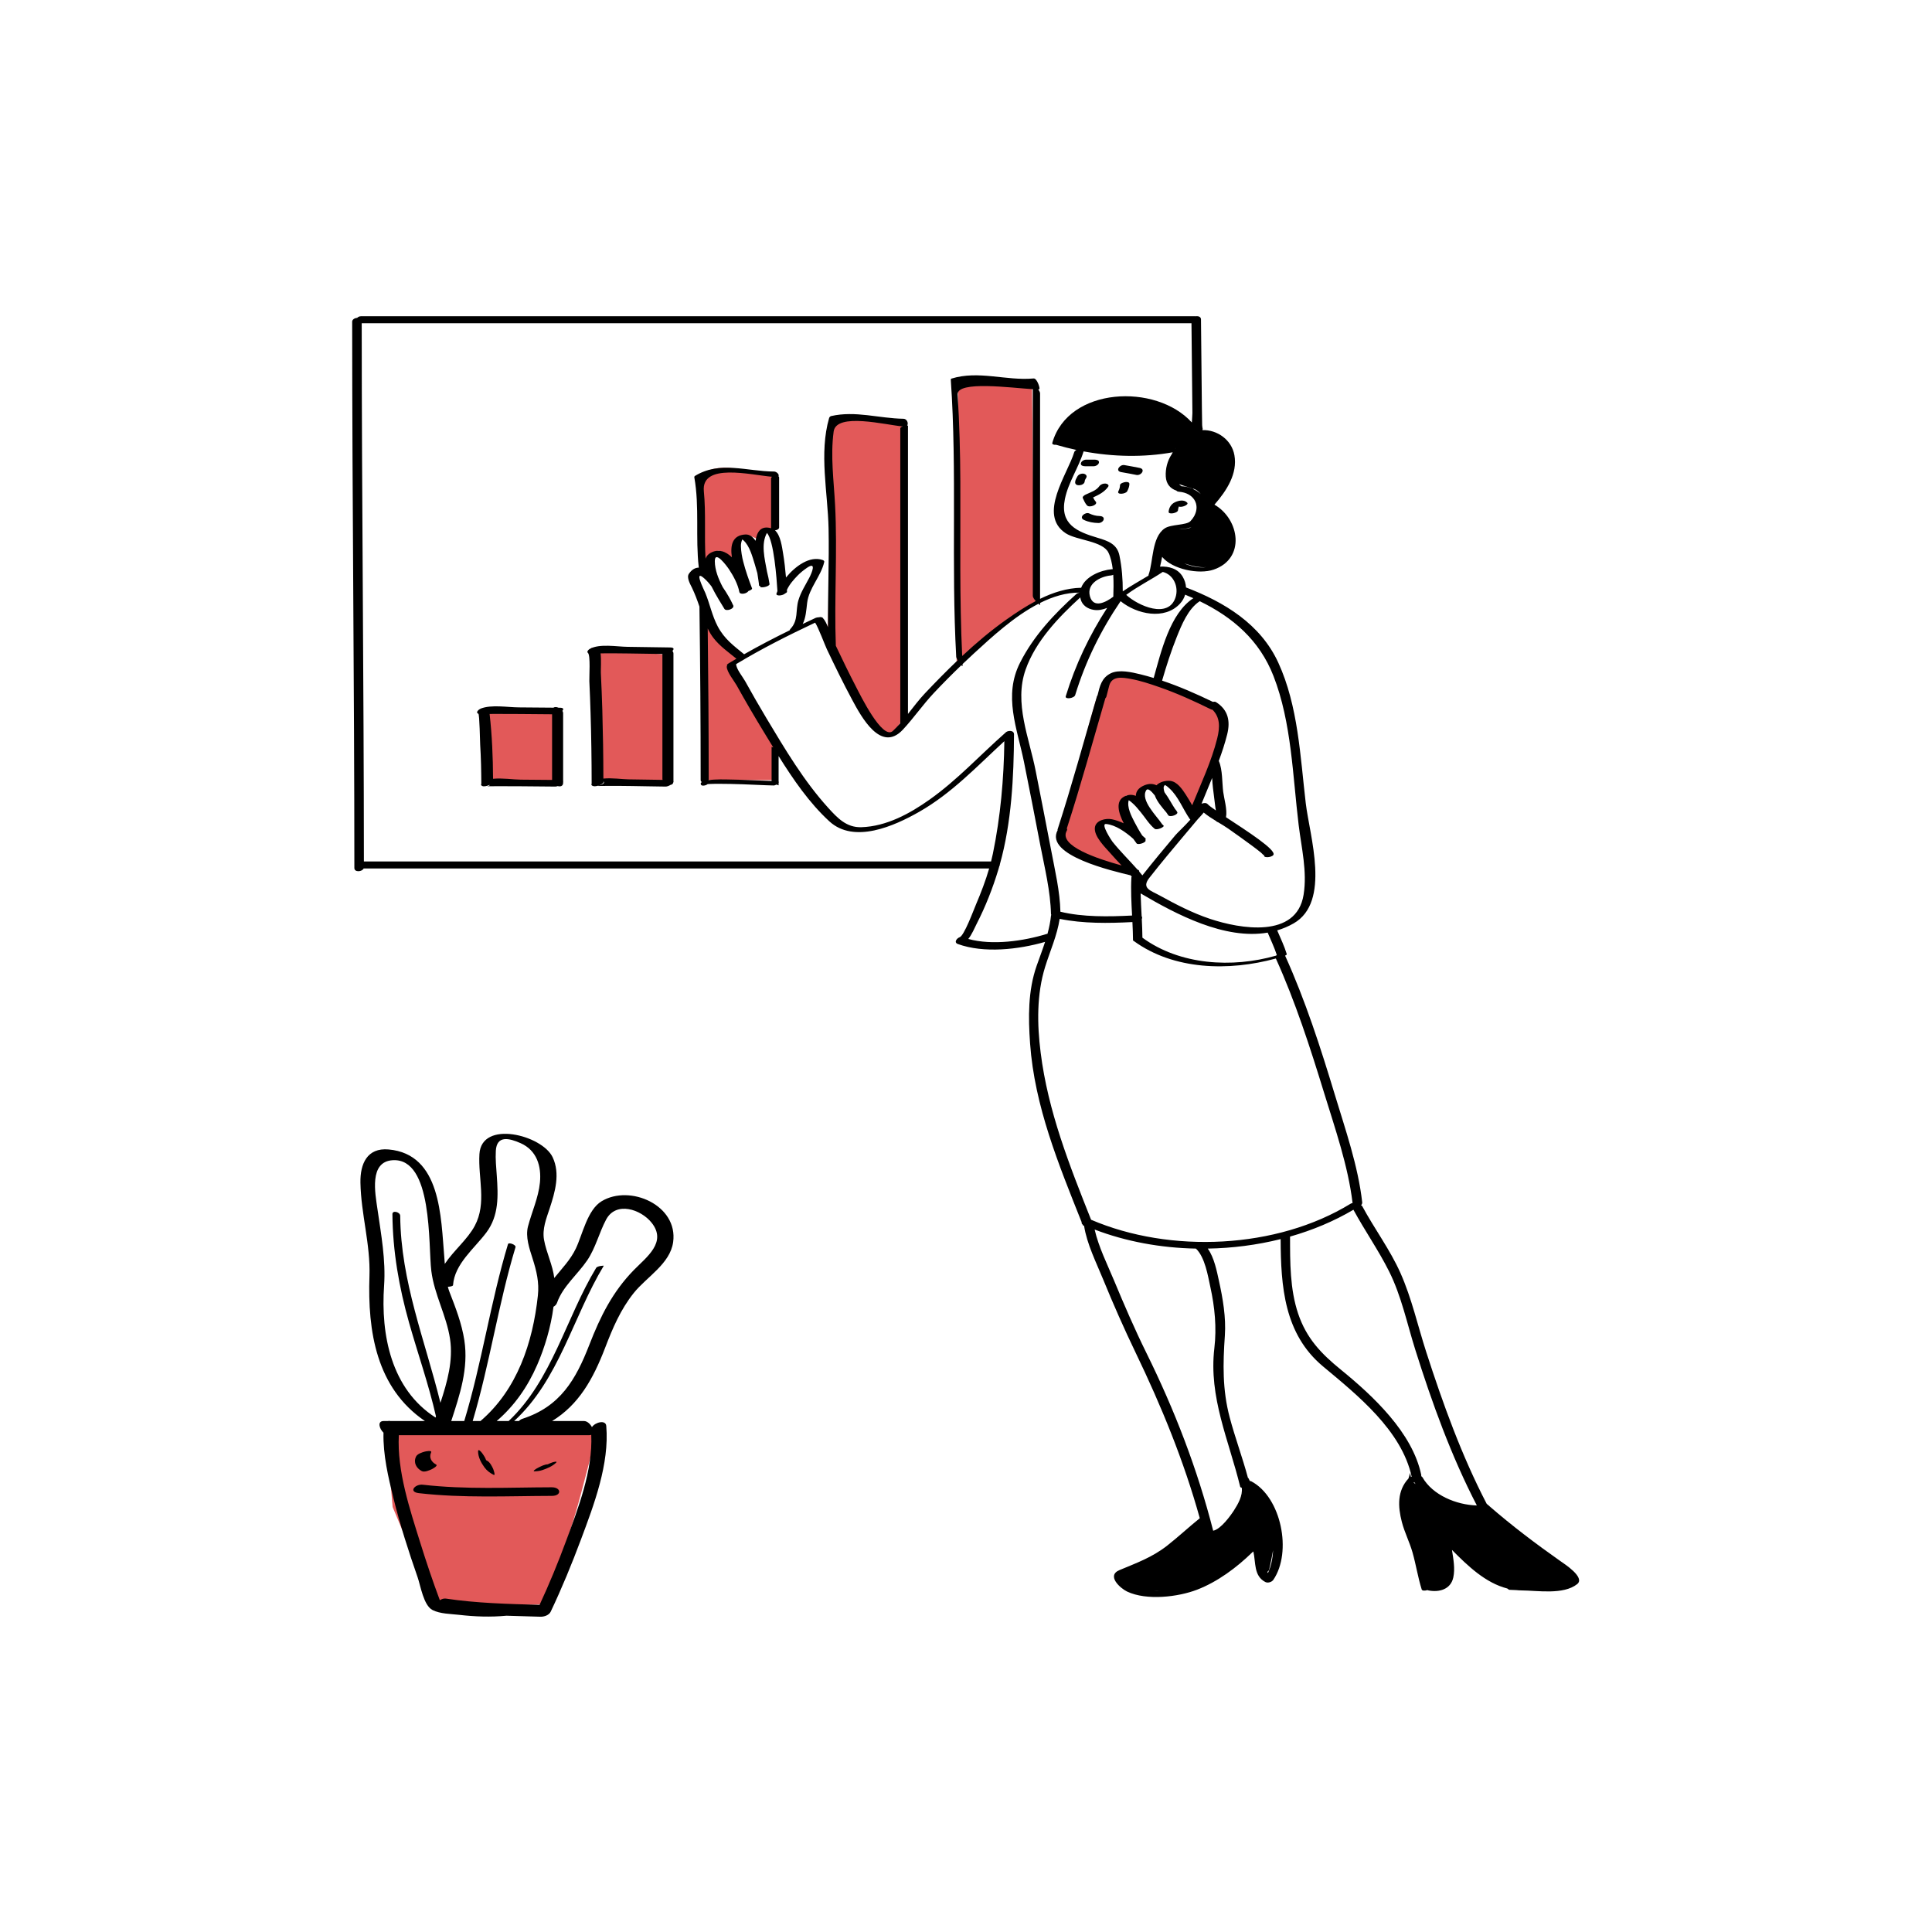 <?xml version="1.0" standalone="no"?>
<svg version="1.1" id="Layer_1" xmlns="http://www.w3.org/2000/svg" xmlns:xlink="http://www.w3.org/1999/xlink" x="0px" y="0px" width="595.28px" height="595.28px" viewBox="0 0 595.28 595.28" enable-background="new 0 0 595.28 595.28" xml:space="preserve">
<path id="color_x5F_2" fill="#e25959" d="M118.982,441.342h65c0,0,0,0-5,19s-12,34-12,34l-33,1l-13-31L118.982,441.342z
	 M317.982,118.342l-22.75-0.75l-0.5,86.5c0,0,4-2.5,8-6.75s16.75-11.25,16.75-11.25l-0.75-2L317.982,118.342z M257.732,128.092
	l-1.5,1l-1.75,5.5l1.75,15.5l-1.25,46c0,0,7,15.75,10.5,23s9.25,7.5,9.25,7.5l3.75-5.5l-0.5-90.5L257.732,128.092z M220.732,169.842
	c2.25-1,4.5,3.5,4.5,3.5l1.75-1.75c0,0,0.75-6,2.5-6.5s5.25,1.75,5.25,1.75s0,0,0.5-2.25s3.25-1.25,3.25-1.25l-0.25-16.5
	c0,0-6-1.5-12-2.5s-10,1.5-10,1.5l-1,0.25v27l1.75,0.75C216.982,173.842,218.482,170.842,220.732,169.842z M228.982,203.342
	c0,0-1-0.5-4-2.5s-7.5-8.25-7.75-9l-0.25,48.5h21.25l1.25-12.25l-14.75-23.25L228.982,203.342z M182.232,199.592l1.5,40.5l11.75,0.5
	l11.25-0.25l-0.25-38.5L182.232,199.592z M171.232,242.092v-23l-22-1l0.75,22.25L171.232,242.092z M372.815,216.509l-22.5-7.667
	c0,0-5.833-1-8.333-0.333s-4.833,9-4.833,9s-10,36.167-10.667,39s5,6.333,5,6.333s16.5,5.833,17,6.167s-3.833-4.5-3.833-4.5
	l-4.833-6.333c0,0-0.333-4.667,1.167-5.167s6.667,1.333,6.667,1.333l-1.333-3.167c0,0,0.167-4.667,0.5-5.833
	s4.167,2.333,4.167,2.333s0-4.167,2-5.5s3.167,1.5,3.167,1.5l1.5-1.667c0,0,0,0,2-0.667s7.333,8.667,7.333,8.667l2.667-5.5
	c0,0,6.167-17.167,7.333-20.333S372.815,216.509,372.815,216.509z"></path>
<path id="color_x5F_1" d="M360.071,157.669c0.111-1.257,0.777-2.363,1.938-2.916c1.12-0.534,2.831-0.906,3.792,0.134
	c0.595,0.643-1.78,1.593-2.573,1.172c-0.154,0.372-0.245,0.817-0.277,1.183C362.878,158.077,359.983,158.673,360.071,157.669z
	 M334.486,152.4c-0.305,0.147-1.076,0.615-0.849,1.086c0.377,0.785,0.696,1.585,1.286,2.24c0.755,0.84,3.522-0.249,2.676-1.19
	c-0.347-0.386-0.578-0.816-0.796-1.266c1.756-0.816,3.448-1.635,4.638-3.284c0.423-0.586-0.357-0.968-0.824-0.998
	c-0.713-0.044-1.479,0.243-1.902,0.83C337.717,151.2,335.955,151.691,334.486,152.4z M338.733,158.99
	c-1.077-0.016-2.142-0.326-3.108-0.782c-1.227-0.58-3.342,1.189-1.665,1.981c1.421,0.671,2.965,0.937,4.526,0.961
	c0.641,0.01,1.515-0.495,1.593-1.185C340.166,159.195,339.311,158.999,338.733,158.99z M347.297,151.38
	c0.367-0.728,0.668-1.415,0.688-2.243c0.016-0.64-0.765-0.668-1.247-0.606c-0.425,0.054-1.634,0.37-1.648,0.976
	c-0.016,0.658-0.193,1.241-0.487,1.824C343.98,152.563,346.877,152.212,347.297,151.38z M334.205,148.34
	c0.023-0.449,0.297-0.784,0.505-1.176c0.343-0.647-0.301-1.148-0.884-1.218c-0.712-0.086-1.541,0.233-1.887,0.887
	c-0.298,0.563-0.636,1.069-0.67,1.728C331.192,150.073,334.138,149.65,334.205,148.34z M345.456,145.465
	c1.572,0.262,3.135,0.563,4.698,0.872c1.462,0.289,2.917-1.78,0.988-2.162c-1.563-0.309-3.126-0.609-4.698-0.872
	C344.981,143.059,343.514,145.141,345.456,145.465z M334.357,143.654c0.881,0,1.762,0,2.643,0c0.614,0,1.512-0.464,1.605-1.137
	c0.104-0.748-0.791-0.89-1.323-0.89c-0.881,0-1.762,0-2.643,0c-0.614,0-1.512,0.464-1.605,1.137
	C332.931,143.513,333.825,143.654,334.357,143.654z M485.939,488.101c-4.262,3.352-12.147,1.968-17.123,1.932
	c-0.569-0.004-1.126-0.043-1.678-0.099c-1.325-0.039-2.157-0.092-2.157-0.092l-0.57-0.404c-6.699-1.709-12.129-6.927-17.037-11.883
	c0.43,2.842,1.01,5.724,0.406,8.497c-0.797,3.664-4.329,4.639-7.683,3.978c-0.13-0.025-0.221-0.059-0.296-0.096
	c-0.751,0.232-1.614,0.248-1.755-0.204c-1.178-3.761-1.756-7.644-2.834-11.424c-0.91-3.192-2.459-6.172-3.286-9.378
	c-1.231-4.772-1.453-9.595,2.052-13.389c0.294-1.024,0.503-1.698,0.503-1.698l0.244,1.219c0.075-0.025,0.152-0.048,0.233-0.069
	c-3.09-14.243-16.721-25.146-27.32-33.983c-11.988-9.995-12.994-24.669-13.057-39.22c-7.28,1.82-14.869,2.796-22.455,2.922
	c2.004,2.75,2.825,7.105,3.44,9.888c1.207,5.465,2.22,11.297,1.831,16.917c-0.602,8.687-0.769,16.67,1.479,25.167
	c1.66,6.276,3.946,12.365,5.626,18.633c0.09,0.064,0.171,0.14,0.227,0.24c0.139,0.25,0.258,0.503,0.359,0.759
	c0.174,0.007,0.332,0.04,0.459,0.106c9.251,4.892,12.619,21.792,6.795,30.339c-0.491,0.721-1.712,1.092-2.502,0.67
	c-3.588-1.912-2.87-5.955-3.664-9.406c-0.092,0.077-0.19,0.159-0.296,0.247c-4.889,4.772-10.766,9.116-17.021,11.531
	c-5.872,2.268-15.59,3.423-21.571,0.585c-2.137-1.015-6.449-4.897-2.371-6.61c5.318-2.233,10.091-3.922,14.732-7.565
	c3.438-2.699,6.626-5.685,10.027-8.424c-4.933-17.725-11.789-34.438-19.796-51.068c-3.56-7.392-6.873-14.913-9.979-22.507
	c-2.129-5.208-4.999-10.88-5.881-16.518c-0.205-0.046-0.359-0.141-0.421-0.298c-0.018-0.045-0.036-0.091-0.054-0.136
	c-0.25-0.199-0.322-0.431-0.264-0.664c-7.085-17.8-14.511-35.724-15.895-55.075c-0.573-8.007-0.666-16.302,2.032-23.975
	c0.877-2.495,1.801-4.9,2.589-7.34c-8.207,2.366-18.839,3.57-26.866,0.663c-1.346-0.488-0.326-1.803,0.538-2.093
	c1.398-0.469,4.248-8.229,5.039-10.094c1.54-3.63,2.962-7.312,4.06-11.094c-64.245,0-128.49,0-192.735,0
	c-0.458,1.039-2.857,1.255-2.857-0.142c-0.007-56.112-0.667-112.221-0.674-168.333c0-0.691,0.793-1.134,1.556-1.187
	c0.26-0.284,0.666-0.49,1.181-0.49c85.647,0,171.294-0.009,256.941-0.009c0.098,0,0.186,0.009,0.271,0.02
	c0.766-0.117,1.572,0.148,1.58,0.956c0.091,9.099,0.169,18.198,0.28,27.296c0.021,1.767,0.037,3.535,0.081,5.302
	c0.006,0.227,0.056,0.524,0.083,0.751c0.064,0.132,0.089,0.292,0.061,0.484c-0.016,0.105-0.044,0.194-0.071,0.285
	c4.516-0.149,9.019,2.955,9.869,7.739c1.003,5.656-2.362,10.903-6.151,15.231c7.773,4.495,9.664,16.639-0.27,20.022
	c-4.507,1.535-12.641-0.05-15.857-3.932c-0.19,1.004-0.392,2.005-0.636,2.996c2.703-0.126,5.467,0.585,6.958,3.084
	c0.64,1.073,0.982,2.21,1.043,3.339c11.824,4.529,22.967,11.267,28.438,23.186c6.13,13.356,6.76,28.902,8.454,43.282
	c1.188,10.089,7.806,30.421-3.722,37.033c-1.642,0.942-3.339,1.645-5.072,2.163c1.025,2.414,2.172,4.778,2.941,7.289
	c0.058,0.188-0.228,0.369-0.506,0.498c0,0,0,0.001,0.001,0.002c6.231,13.774,10.921,28.31,15.293,42.763
	c3.254,10.759,7.196,22.009,8.46,33.237c0.04,0.351-0.114,0.658-0.368,0.901c0.165,0.051,0.297,0.133,0.368,0.266
	c3.738,6.961,8.574,13.395,11.792,20.626c3.47,7.8,5.316,16.217,7.935,24.324c5.147,15.934,10.892,31.89,18.628,46.777
	c0.188,0.166,0.38,0.326,0.569,0.491c0.136,0.065,0.237,0.156,0.305,0.264c6.989,6.069,14.294,11.584,21.862,16.913
	C482.019,481.867,488.547,486.05,485.939,488.101z M435.594,456.836c0.159,0.127,0.345,0.273,0.559,0.44
	c-0.143-0.214-0.289-0.426-0.418-0.647C435.688,456.698,435.638,456.766,435.594,456.836z M390.594,287.354
	c-13.201,2.269-28.128-5.586-39.147-12.086c0.06,2.351,0.19,4.698,0.313,7.047c0.192,0.232,0.194,0.552,0.044,0.855
	c0.096,1.911,0.177,3.824,0.191,5.744c11.555,8.464,27.686,9.399,41.191,5.529c0.061-0.074,0.132-0.144,0.216-0.207
	C392.628,291.879,391.56,289.637,390.594,287.354z M345.583,266.663c-1.169-1.244-2.345-2.482-3.459-3.767
	c-1.576-1.816-5.128-5.185-4.769-7.939c0.293-2.245,3.368-2.917,5.242-2.528c1.252,0.26,2.467,0.697,3.641,1.241
	c-1.679-3.303-2.587-6.836,0.171-8.25c1.286-0.66,2.463-0.639,3.555-0.196c0.038-1.309,0.742-2.452,2.561-3.226
	c1.501-0.639,2.737-0.552,3.804-0.043c1.021-1.07,2.9-1.516,4.231-1.358c2.141,0.254,3.65,2.493,4.739,4.142
	c0.723,1.095,1.376,2.235,2.036,3.372c2.739-6.744,5.937-13.524,7.696-20.547c0.896-3.577,0.892-6.551-1.444-8.888
	c-0.163-0.006-0.31-0.034-0.429-0.093c-5.213-2.565-10.547-4.999-16.042-6.9c-2.84-0.983-5.735-1.961-8.701-2.492
	c-2.438-0.437-5.799-1.075-6.642,2.046c-0.31,1.145-0.594,2.295-0.891,3.444c-0.042,0.163-0.151,0.309-0.297,0.438
	c-3.893,13.358-7.553,26.778-11.844,40.017c-0.012,0.036-0.034,0.07-0.054,0.105c0.148,0.173,0.175,0.417-0.009,0.744
	C326.065,260.614,338.194,264.638,345.583,266.663z M362.184,257.296c0.651-0.771,2.898-2.836,4.598-4.765
	c-0.065-0.035-0.123-0.077-0.163-0.134c-2.15-3.064-3.524-6.991-6.354-9.53c-0.354-0.317-0.855-0.797-1.374-1.006
	c-0.022,0.133-0.386,0.405-0.357,0.876c0.027,0.43,0.077,0.846,0.229,1.253c0.023,0.062,0.052,0.121,0.077,0.183
	c1.197,1.571,2.182,3.54,3.207,5.076c0.159,0.2,0.319,0.399,0.479,0.597c0.035,0.043,0.045,0.089,0.045,0.136
	c0.037,0.048,0.073,0.103,0.11,0.149c0.64,0.8-2.144,1.788-2.704,1.087c-0.122-0.152-0.33-0.468-0.597-0.884
	c-1.147-1.362-2.913-3.348-3.552-5.235c-1.139-1.436-2.182-2.357-2.643-1.625c-1.921,3.048,3.255,7.983,4.78,10.324
	c0.021,0.031,0.027,0.062,0.04,0.093c0.158,0.157,0.316,0.305,0.473,0.434c0.555,0.456-2.056,1.576-2.719,1.032
	c-1.7-1.396-2.908-3.447-4.298-5.131c-0.821-0.994-1.653-2.028-2.638-2.869c-0.33-0.282-0.666-0.584-1.045-0.802
	c-0.613,2.158,0.82,4.882,1.771,6.722c0.732,1.417,1.52,2.819,2.399,4.156c0.328,0.284,0.651,0.571,0.962,0.864
	c0.162,0.152,0.131,0.329-0.011,0.501c0.006,0.009,0.013,0.019,0.019,0.027c0.523,0.706-2.26,1.65-2.719,1.032
	c-0.269-0.362-0.624-0.846-1.022-1.412c-2.335-2.062-5.41-4.28-8.386-4.562c-1.783-0.169,1.696,5.099,1.957,5.427
	c2.397,3.021,5.189,5.721,7.732,8.62c0.433,0.135,0.577,0.362,0.527,0.616c0.331,0.388,0.66,0.777,0.98,1.174
	C355.306,265.515,358.726,261.39,362.184,257.296z M374.633,249.715c-0.075-0.427-0.145-0.813-0.174-1.071
	c-0.221-1.954-0.467-3.905-0.728-5.854c-0.123-0.915-0.173-1.995-0.252-3.092c-1.083,2.655-2.2,5.296-3.264,7.936
	c0.523-0.19,1.11-0.265,1.379-0.17c0.011,0.004,0.022,0.008,0.033,0.012c0.233,0.082,0.381,0.183,0.473,0.293
	C372.454,248.164,373.371,248.846,374.633,249.715z M369.661,185.241c-3.586,2.328-5.578,7.271-7.099,11.065
	c-1.753,4.374-3.181,8.856-4.494,13.379c-0.002,0.009-0.008,0.017-0.011,0.025c5.354,1.796,10.558,4.089,15.632,6.541
	c0.386-0.072,0.743-0.07,0.958,0.066c3.75,2.357,4.51,5.805,3.463,9.979c-0.692,2.762-1.594,5.479-2.589,8.172
	c0.018,0.029,0.039,0.055,0.053,0.087c1.131,2.62,0.963,6.667,1.319,9.472c0.25,1.96,1.309,5.502,0.856,7.769
	c6.398,4.21,15.651,10.126,14.593,11.632c-0.614,0.875-3.561,1.01-2.729-0.176c-0.348,0.496-0.364,0.046-1.083-0.545
	c-0.912-0.75-1.854-1.462-2.802-2.164c-2.397-1.772-4.827-3.501-7.267-5.215c-0.934-0.656-2.033-1.311-3.159-1.988
	c-0.248-0.052-0.443-0.158-0.536-0.325c-1.365-0.826-2.727-1.7-3.885-2.661c-0.633,0.835-1.468,1.626-1.913,2.16
	c-3.072,3.689-6.205,7.328-9.254,11.037c-1.89,2.299-3.776,4.603-5.603,6.953c-2.501,3.221,0.483,3.898,3.183,5.39
	c4.965,2.744,10.075,5.391,15.468,7.199c9.361,3.138,26.719,6.152,28.896-7.412c1.15-7.162-0.65-14.358-1.517-21.452
	c-1.845-15.086-2.168-31.591-7.751-45.913C388.051,197.184,379.802,190.172,369.661,185.241z M365.163,183.228
	c-0.292,0.978-0.806,1.913-1.567,2.746c-4.723,5.167-13.333,3.302-18.322-0.739c-6.122,9.026-10.778,18.463-13.996,28.935
	c-0.311,1.012-3.231,1.414-2.902,0.345c3.01-9.794,7.244-18.704,12.758-27.218c-1.331,0.551-2.738,0.838-4.131,0.616
	c-1.905-0.304-3.615-1.43-4.076-3.411c-0.035-0.15-0.043-0.292-0.067-0.438c-6.803,6.206-13.768,13.515-16.855,22.256
	c-3.63,10.278,1.119,21.032,3.115,31.273c1.581,8.108,3.217,16.208,4.744,24.327c1.169,6.214,2.72,12.649,2.862,18.997
	c6.938,1.684,14.886,1.543,22.086,1.172c-0.208-3.891-0.419-7.777-0.217-11.691c0.005-0.097,0.049-0.187,0.115-0.271
	c-0.119-0.141-0.236-0.283-0.356-0.422c-5.126-1.252-26.676-6.125-22.475-13.911c-0.039-0.067-0.052-0.146-0.02-0.244
	c4.397-13.564,8.128-27.318,12.129-41c0.027-0.094,0.089-0.182,0.169-0.265c0.699-2.844,1.229-5.423,4.084-6.828
	c2.564-1.261,6.491-0.328,9.1,0.302c1.388,0.335,2.762,0.724,4.13,1.136c2.247-8.001,5-19.915,12.222-24.58
	C366.859,183.939,366.016,183.579,365.163,183.228z M365.982,162.842c0.41-0.068,0.789-0.241,1.143-0.478
	c-0.35,0.153-0.73,0.285-1.153,0.398c-0.828,0.222-1.787,0.179-2.715,0.227C364.019,163.034,364.934,163.017,365.982,162.842z
	 M361.974,138.156c0.077-0.014,0.154-0.027,0.231-0.041c0.016-0.015,0.027-0.023,0.027-0.023S362.132,138.118,361.974,138.156z
	 M363.277,149.161c0.239,0.265,0.516,0.497,0.837,0.687c0.103-0.014,0.205-0.021,0.299-0.014c0.909,0.077,1.797,0.293,2.63,0.609
	c0.072,0.001,0.136,0.004,0.191,0.009C365.826,150.047,364.347,149.542,363.277,149.161z M367.554,150.651
	c0.918,0.409,1.741,0.951,2.418,1.596c-0.614-0.769-1.363-1.416-2.24-1.655c-0.071-0.02-0.144-0.041-0.215-0.061
	C367.558,150.565,367.569,150.605,367.554,150.651z M333.871,139.079c-1.521,5.002-4.704,9.509-5.751,14.645
	c-1.595,7.82,3.671,10.089,10.125,12c3.183,0.943,5.953,1.924,6.672,5.429c0.743,3.618,1.042,7.352,1.025,11.055
	c2.556-1.752,5.293-3.245,7.944-4.86c-0.022-0.073-0.026-0.155,0.01-0.254c1.487-4.122,0.913-11.516,4.951-14.278
	c1.942-1.328,6.689-0.924,7.946-2.242c0.48-0.503,0.859-1.025,1.153-1.552c0.021-0.089,0.067-0.186,0.145-0.291
	c1.658-3.356-0.301-6.835-4.792-7.215c-0.478-0.041-0.721-0.167-0.803-0.334c-1.822-0.611-3.169-1.966-3.305-4.362
	c-0.134-2.366,0.488-4.85,1.819-6.837c0.116-0.235,0.225-0.441,0.326-0.624C352.36,140.97,342.925,140.757,333.871,139.079z
	 M343.01,177.094c-0.207,0.108-0.443,0.187-0.705,0.209c-3.186,0.282-7.578,2.461-6.482,6.421c1.073,3.875,4.98,1.827,7.208,0.12
	C343.088,181.849,343.161,179.46,343.01,177.094z M358.27,176.218c-3.687,2.456-7.707,4.429-11.264,7.069
	c3.657,3.396,13.033,7.504,15.194,0.777C363.266,180.748,361.532,177.022,358.27,176.218z M371.734,174.737
	c-2.016,0.185-4.283-0.265-6.868-1.148C367.022,174.586,369.532,175.043,371.734,174.737z M305.366,265.428
	c0.2-0.793,0.389-1.59,0.555-2.393c2.348-11.375,3.383-23.056,3.536-34.669c-8.433,7.735-16.163,16.038-26.282,21.795
	c-7.62,4.335-20.016,9.911-27.647,2.899c-6.161-5.662-11.111-12.865-15.631-20.103c0,2.62,0,5.239,0,7.859
	c0.11,0.099,0.095,0.235,0,0.383c0,0.258,0,0.517,0,0.775c0-0.023-0.281-0.109-0.637-0.239c-0.301,0.168-0.644,0.288-0.915,0.282
	c-3.17-0.067-6.339-0.271-9.508-0.369c-2.428-0.075-4.859-0.149-7.289-0.141c-0.855,0.002-1.713,0.001-2.568,0.04
	c-0.494,0.022-0.778,0.04-0.937,0.046c-0.551,0.464-1.767,0.683-2.042,0.216c-0.206-0.351-0.092-0.627,0.231-0.847
	c-0.208-0.125-0.347-0.322-0.347-0.604c-0.005-17.816-0.135-35.633-0.377-53.448c-0.674-1.991-1.364-3.86-2.291-5.797
	c-0.488-1.021-1.768-3.15-0.955-4.327c0.927-1.342,1.968-1.885,3.05-1.886c-1.082-9.277,0.264-18.629-1.39-27.869
	c-0.001-0.144,0.052-0.264,0.16-0.359c7.705-4.769,16.021-1.419,24.419-1.383c0.82,0.004,1.712,0.988,1.351,1.447
	c0.126,0.094,0.205,0.219,0.205,0.382c0,2.56,0,5.121,0,7.681c0,0.012,0,0.024,0,0.037c0,2.561,0,5.121,0,7.681
	c0,0.512-0.641,0.825-1.271,0.888c1.726,1.534,2.162,5.134,2.479,7.009c0.421,2.495,0.698,5.006,0.912,7.524
	c2.938-3.59,7.364-6.713,11.202-5.418c0.294,0.099,0.664,0.266,0.575,0.655c-1.024,4.471-4.712,8.015-5.259,12.56
	c-0.29,2.411-0.396,4.562-1.368,6.526c1.323-0.631,2.647-1.259,3.975-1.879c0.224-0.104,0.597-0.167,0.979-0.187
	c0.353-0.077,0.678-0.094,0.88-0.011c0.05,0.021,0.1,0.057,0.15,0.088c0.184,0.052,0.294,0.13,0.292,0.233
	c0.56,0.559,1.081,1.663,1.528,2.788c-0.104-10.143,0.374-20.283,0.165-30.429c-0.228-11.1-2.971-23.196,0.168-34.069
	c0.074-0.255,0.342-0.537,0.606-0.597c7.53-1.719,14.761,0.715,22.315,0.831c1.067,0.016,1.619,1.439,1.11,2.08
	c0.151,0.002,0.262,0.022,0.262,0.075c0,29.597,0,59.194,0,88.791c1.717-2.173,3.388-4.401,5.27-6.39
	c3.252-3.438,6.588-6.845,10.038-10.132c-0.245-0.432-0.426-0.842-0.439-1.09c-1.583-28.424,0.289-56.923-1.669-85.333
	c-0.02-0.145,0.024-0.263,0.131-0.355c8.422-2.636,16.837,0.707,25.398-0.064c1.077-0.097,2.122,3.3,1.712,3.337
	c-0.094,0.008-0.208,0.013-0.327,0.016c0.333,0.433,0.591,0.877,0.591,1.225c0,21.109,0,42.218,0,63.328
	c4-1.962,8.241-3.326,12.658-3.416c1.303-3.479,5.953-5.405,9.497-5.719c0.086-0.008,0.161-0.006,0.236-0.006
	c-0.22-1.858-0.617-3.632-1.325-5.101c-1.738-3.607-9.825-3.791-13.14-5.954c-8.76-5.715,0.577-18.264,2.601-25.006
	c0.083-0.276,0.341-0.505,0.671-0.677c-2.132-0.454-4.235-0.992-6.305-1.602c-0.679,0.065-1.257-0.104-1.114-0.606
	c4.93-17.257,31.96-18.425,42.987-6.248c0.044-1.154,0.181-2.305,0.172-2.941c-0.117-9.216-0.196-18.434-0.287-27.65
	c-85.22,0-170.44,0.009-255.661,0.009c0.013,55.278,0.65,110.553,0.671,165.831C176.537,265.428,240.952,265.428,305.366,265.428z
	 M296.467,202.125c4.342-4.051,8.879-7.887,13.711-11.295c2.8-1.975,5.797-3.967,8.953-5.636c-0.479-0.544-0.908-1.157-0.908-1.61
	c0-21.223,0-42.446,0-63.669c-6.474-0.388-23.433-2.712-23.16,1.651c0.562,8.981,0.79,17.976,0.833,26.974
	C295.979,166.404,295.61,184.276,296.467,202.125z M263.754,211.614c1.222,2.348,8.149,16.596,11.357,13.598
	c0.801-0.749,1.552-1.553,2.282-2.383c0-30.278,0-60.556,0-90.834c0-0.246,0.321-0.456,0.724-0.61
	c-5.104-0.42-20.451-4.393-21.254,1.578c-1.017,7.552,0.049,15.123,0.444,22.678c0.755,14.44-0.311,28.892,0.229,43.333
	C259.547,203.217,261.585,207.449,263.754,211.614z M226.903,202.959c-2.511-2.057-5.063-3.799-7.086-6.401
	c-0.669-0.861-1.247-1.851-1.757-2.895c0.184,15.456,0.299,30.913,0.303,46.37c0,0.123-0.03,0.234-0.074,0.338
	c2.282-0.315,5.414-0.21,5.707-0.206c4.585,0.059,9.162,0.322,13.744,0.454c0-3.501,0-7.002,0-10.503
	c0,0.021,0.227,0.093,0.523,0.198c-0.97-1.583-1.926-3.16-2.873-4.712c-2.896-4.752-5.715-9.554-8.411-14.424
	c-0.714-1.29-3.103-4.224-3.049-5.781c0.004-0.113,0.049-0.218,0.121-0.316c-0.161-0.141-0.081-0.368,0.465-0.701
	C225.307,203.898,226.105,203.429,226.903,202.959z M218.31,241.044c0.006,0.039,0.005,0.077,0.001,0.114
	C218.317,241.124,218.316,241.085,218.31,241.044z M218.308,241.03c-0.01-0.049-0.028-0.1-0.061-0.156
	C218.278,240.927,218.297,240.979,218.308,241.03z M243.308,194.207c0.021-0.133,0.101-0.288,0.273-0.472
	c2.466-2.632,1.493-5.671,2.421-8.783c0.753-2.526,2.133-4.601,3.343-6.918c0.792-1.516,2.373-5.243-0.781-3.029
	c-0.987,0.693-1.941,1.439-2.782,2.308c-1.285,1.329-2.553,2.756-3.323,4.451c0.011,0.175,0.024,0.349,0.035,0.523
	c0.012,0.203-0.215,0.385-0.543,0.534c-0.758,0.767-3.021,0.96-2.695,0.022c0.079-0.228,0.181-0.468,0.285-0.709
	c-0.228-3.706-1.073-15.582-3.235-17.925c-1.893,3.396-0.708,7.892,0.023,11.93c0.319,1.264,0.595,2.537,0.775,3.815
	c0.106,0.756-2.814,1.367-2.897,0.776c-0.009-0.065-0.023-0.129-0.033-0.194c-0.184-0.017-0.302-0.062-0.304-0.139
	c-0.023-0.674-0.262-2.071-0.522-3.796c-0.241-0.916-0.501-1.826-0.781-2.72c-0.736-2.346-1.56-5.606-3.439-7.34
	c-0.125-0.128-0.269-0.234-0.412-0.342c-0.31,0.686-0.449,1.404-0.424,2.167c0.051,1.6,0.318,3.178,0.72,4.727
	c0.723,2.792,1.679,5.501,2.703,8.194c0.1,0.264-0.455,0.598-1.105,0.813c-0.493,0.85-2.622,1.238-2.803,0.296
	c-0.466-2.428-1.829-4.936-3.176-6.966c-0.655-0.988-4.421-6.109-4.384-2.48c0.027,2.694,1.1,5.4,2.443,7.96
	c1.395,2.012,2.476,4.006,2.96,5.043c0.019,0.041,0.025,0.083,0.027,0.125c0.067,0.114,0.136,0.229,0.201,0.341
	c0.661,1.135-2.148,2.089-2.68,1.178c-0.77-1.32-2.534-4.005-3.967-6.904c-0.692-0.916-1.438-1.77-2.255-2.495
	c-3.357-2.982-0.064,3.513,0.349,4.511c1.402,3.393,2.082,7.012,3.82,10.298c2.059,3.893,4.916,5.954,8.131,8.581
	C233.869,198.972,238.561,196.536,243.308,194.207z M237.874,146.902c-6.561-0.568-21.867-4.403-21.006,4.458
	c0.671,6.915,0.104,13.855,0.52,20.769c0.268-0.718,0.739-1.318,1.486-1.744c2.441-1.392,4.727-0.514,6.633,1.321
	c-0.551-3.667,0.124-6.831,4.184-7.023c1.331-0.063,2.337,0.801,3.112,1.95c0.41-2.861,1.702-4.755,4.776-3.876
	c0-2.534,0-5.068,0-7.603c0-0.012,0-0.024,0-0.037c0-2.56,0-5.121,0-7.681C237.578,147.221,237.695,147.043,237.874,146.902z
	 M322.751,287.712c0.496-1.824,0.888-3.687,1.09-5.646c0.008-0.074,0.046-0.144,0.098-0.213c-0.066-0.031-0.108-0.07-0.109-0.124
	c-0.154-7.142-1.967-14.419-3.316-21.404c-1.65-8.537-3.276-17.085-5.018-25.604c-2.138-10.456-6.369-20.304-1.217-30.509
	c4.18-8.282,10.578-15.116,17.439-21.255c0.16-0.144,0.537-0.273,0.96-0.367c-4.147-0.038-8.262,1.211-12.216,3.189
	c0,0.218,0,0.436,0,0.654c0,0.029-0.215-0.138-0.501-0.396c-7.499,3.877-14.401,10.274-19.835,15.252
	c-1.194,1.094-2.374,2.203-3.544,3.321c0.007,0.126,0.011,0.252,0.018,0.378c0.017,0.294-0.158,0.24-0.409,0.001
	c-2.9,2.785-5.734,5.639-8.488,8.57c-3.376,3.595-6.165,7.668-9.513,11.263c-6.75,7.246-12.775-3.895-15.627-9.207
	c-2.747-5.115-5.297-10.333-7.788-15.577c-0.62-1.305-2.636-6.741-3.617-8.188c-8.288,3.91-16.481,8.028-24.329,12.769
	c-0.048,1.403,2.086,4.041,2.729,5.203c2.156,3.895,4.373,7.757,6.661,11.576c5.67,9.467,11.504,19.279,18.95,27.486
	c2.875,3.169,5.658,6.136,10.233,5.991c7.716-0.245,14.887-4.155,21.057-8.534c8.518-6.045,15.426-13.598,23.2-20.464
	c0.008-0.007,0.021-0.014,0.031-0.021c0.661-0.892,2.75-0.952,2.744,0.394c-0.063,13.167-0.769,27.25-4.354,40.045
	c0.01,0.206-0.052,0.422-0.176,0.618c-0.097,0.335-0.187,0.674-0.287,1.007c-1.729,5.718-3.937,11.363-6.665,16.683
	c-0.686,1.337-1.466,3.291-2.603,4.704c7.427,2.056,17.069,0.638,24.118-1.53C322.565,287.746,322.66,287.727,322.751,287.712z
	 M320.64,324.32c2.274,18.111,8.86,34.697,15.541,51.503c24.438,10.46,57.198,9.025,79.958-4.939c0.179-0.11,0.39-0.176,0.61-0.212
	c-1.377-11.466-5.408-22.987-8.779-33.957c-4.297-13.982-8.83-28.037-14.859-41.385c-14.414,3.961-31.451,3.612-43.82-5.428
	c-0.117-0.037-0.192-0.092-0.193-0.173c-0.013-1.88-0.091-3.754-0.185-5.625c-7.303,0.381-15.236,0.498-22.411-0.99
	c-0.814,5.195-2.905,9.74-4.474,14.776C319.388,306.37,319.542,315.584,320.64,324.32z M357.515,490.203
	c-0.704-0.008-1.382-0.029-2.031-0.061C356.153,490.186,356.83,490.211,357.515,490.203z M392.256,477.655
	c-0.583,3.421-1.274,6.187-1.274,6.187l-0.502,0.502c0.064,0.108,0.136,0.212,0.209,0.315
	C391.63,482.594,392.141,480.184,392.256,477.655z M372.927,396.541c-0.739-3.346-1.611-9.124-4.439-11.829
	c-10.837-0.208-21.551-2.163-31.213-5.869c1.226,5.398,3.946,10.809,6.011,15.769c3.114,7.482,6.333,14.945,9.922,22.213
	c8.714,17.644,15.709,35.734,20.59,54.814c2.365-0.462,5.377-4.665,6.419-6.286c1.25-1.944,2.73-4.545,2.384-6.961
	c-0.252-0.042-0.438-0.144-0.483-0.329c-3.492-14.326-9.743-27.521-7.954-42.683C374.907,409.08,374.293,402.728,372.927,396.541z
	 M437.912,454.454c0.027,0.129,0.009,0.251-0.036,0.368c0.17,0.08,0.317,0.198,0.416,0.371c3.103,5.434,10.382,8.486,16.747,8.662
	c-7.9-15.252-13.816-31.641-18.966-47.99c-2.533-8.042-4.276-16.538-8.063-24.114c-3.277-6.556-7.506-12.571-10.999-19.01
	c-5.986,3.539-12.587,6.299-19.524,8.272c0.002,7.883-0.045,16.209,2.496,23.75c2.555,7.584,7.055,12.284,13.126,17.229
	C423.029,430.072,435.191,441.379,437.912,454.454z M173.28,219.018c0.139,0.222,0.228,0.461,0.228,0.711c0,6.971,0,13.941,0,20.911
	c0.044,0.087,0.039,0.188,0,0.297c0,0.085,0,0.171,0,0.256c0,1.033-0.826,1.248-1.664,1.01c-0.263,0.094-0.522,0.154-0.747,0.153
	c-3.45-0.017-6.899-0.069-10.349-0.092c-2.384-0.016-4.768-0.033-7.151-0.026c-0.953,0.002-1.906,0.001-2.858,0.021
	c-0.332,0.007-0.561,0.053-0.657,0.078c0.089-0.028,0.305-0.104,0.692-0.281c0.036-0.079,0.072-0.157,0.108-0.235
	c-0.755,0.358-1.72,0.585-2.214,0.389c-0.017-0.007-0.033-0.013-0.049-0.02c-0.442-0.176-0.468-0.443-0.318-0.711
	c-0.017-4-0.106-8.002-0.349-11.995c-0.055-0.904-0.199-9.414-0.558-9.563c-1.039-0.435,0.244-1.409,0.734-1.599
	c3.324-1.288,8.257-0.385,11.716-0.365c3.558,0.021,7.117,0.062,10.675,0.087c0.391-0.267,0.999-0.228,1.569,0.012
	c0.143,0.001,0.286,0.003,0.428,0.003C173.692,218.064,173.716,218.533,173.28,219.018z M170.107,240.308c0-6.744,0-13.487,0-20.23
	c-3.301-0.021-6.601-0.063-9.902-0.084c-2.52-0.016-5.039-0.033-7.559-0.026c-0.597,0.001-1.193,0.009-1.79,0.013
	c0.756,6.628,1.024,13.309,1.063,19.977c2.812-0.294,6.225,0.254,8.562,0.268C163.691,240.245,166.899,240.283,170.107,240.308z
	 M150.083,242.336C150.021,242.352,150.019,242.356,150.083,242.336L150.083,242.336z M207.191,200.545
	c0.191,0.255,0.309,0.542,0.309,0.84c0,13.086,0,26.173,0,39.26c0.054,0.107,0.038,0.234-0.029,0.371
	c-0.088,0.511-0.425,0.758-0.858,0.813c-0.486,0.303-1.071,0.532-1.523,0.528c-3.45-0.031-6.899-0.127-10.349-0.169
	c-2.383-0.029-4.768-0.06-7.151-0.048c-0.796,0.004-1.593,0.004-2.389,0.026c-2.834,0.079,2.031-0.343,0.644-1.474
	c-0.001,0.001-0.002,0.003-0.002,0.004c0.755,0.728-2.417,2.082-3.42,1.349c-0.016-0.012-0.033-0.024-0.049-0.036
	c-0.212-0.155-0.175-0.396-0.064-0.61c-0.003-0.022-0.015-0.042-0.015-0.066c-0.009-7.192-0.106-14.385-0.333-21.574
	c-0.104-3.297-0.216-6.594-0.377-9.889c-0.061-1.248,0.409-7.996-0.438-8.701c-0.487-0.406,0.247-1.05,0.565-1.229
	c3.005-1.688,8.367-0.674,11.609-0.641c4.396,0.044,8.792,0.153,13.189,0.194C207.755,199.503,207.71,200.031,207.191,200.545z
	 M183.021,201.457C182.921,201.486,182.922,201.495,183.021,201.457L183.021,201.457z M204.147,240.292
	c-0.029-0.105-0.048-0.213-0.048-0.322c0-12.822,0-25.645,0-38.466c-3.424-0.041-6.849-0.121-10.273-0.159
	c-2.416-0.027-4.832-0.055-7.248-0.044c-0.509,0.002-1.018,0.012-1.527,0.018c0.255,1.957,0.034,5.062,0.081,6.018
	c0.187,3.818,0.343,7.637,0.454,11.458c0.204,7.031,0.314,14.063,0.328,21.097c2.651-0.269,5.871,0.221,7.725,0.24
	C197.142,240.166,200.644,240.242,204.147,240.292z M129.06,460.065c13.63,1.568,27.337,0.875,41.022,0.839
	c3.03-0.008,2.903-2.655-0.092-2.647c-13.241,0.035-26.501,0.727-39.691-0.791C127.896,457.19,125.721,459.681,129.06,460.065z
	 M129.958,453.268c0.825,0.437,2.329-0.232,3.066-0.575c0.199-0.093,2.082-1.064,1.32-1.467c-1.427-0.755-2.224-2.148-1.51-3.702
	c0.361-0.785-1.778-0.308-1.957-0.258c-0.827,0.23-2.303,0.682-2.705,1.555C127.327,450.66,128.264,452.373,129.958,453.268z
	 M149.261,452.109c-1.007-1.386-1.925-3.103-1.958-4.857c-0.02-1.041,0.926,0.058,1.168,0.376c0.452,0.595,1.039,1.448,1.314,2.277
	c0.093,0.051,0.182,0.107,0.278,0.156c0.883,0.445,1.469,1.632,1.868,2.48c0.035,0.074,0.844,2.222,0.19,1.892
	C150.98,453.857,150.021,453.155,149.261,452.109z M149.981,451.297c0-0.002-0.001-0.004-0.002-0.006
	C149.999,451.425,150,451.433,149.981,451.297z M164.585,453.333c0.874-0.001,1.691-0.095,2.525-0.376
	c1.45-0.489,3.024-1.146,4.159-2.209c0.742-0.694-0.821-0.242-1.056-0.165c-0.495,0.165-0.976,0.37-1.448,0.594
	c-0.959,0.044-1.97,0.549-2.8,0.968c-0.442,0.223-0.904,0.465-1.285,0.787C164.658,452.952,164.241,453.333,164.585,453.333z
	 M207.409,382.698c-0.922,6.715-8.163,10.725-12.135,15.69c-4.053,5.066-6.496,10.813-8.799,16.826
	c-3.765,9.83-8.208,17.636-16.365,22.629c3.284,0,6.568,0,9.852,0c0.941,0,1.902,0.894,2.426,1.872
	c0.997-1.513,4.245-2.338,4.412-0.369c0.999,11.743-3.77,24.246-7.811,35.042c-2.81,7.507-5.868,14.949-9.306,22.192
	c-0.529,1.115-2.051,1.59-3.174,1.558c-3.473-0.101-6.97-0.188-10.471-0.312c-4.853,0.466-9.766,0.288-14.604-0.271
	c-2.532-0.292-5.832-0.284-8.174-1.486c-2.757-1.415-3.68-7.495-4.575-10.063c-2.791-8.006-5.405-16.104-7.442-24.338
	c-1.621-6.553-3.244-13.419-3.082-20.232c-1.309-1.252-1.962-3.593,0.033-3.593c0.446,0,0.893,0,1.339,0
	c0.216-0.078,0.466-0.087,0.738,0c3.554,0,7.108,0,10.662,0c-14.986-10.185-17.683-27.627-17.096-44.647
	c0.337-9.762-2.603-19.121-2.779-28.803c-0.104-5.745,2.021-10.815,8.672-10.229c16.2,1.425,16.109,20.845,17.174,33.263
	c0.056,0.649,0.102,1.32,0.148,1.997c2.723-4.109,6.999-7.527,9.254-11.766c3.708-6.972,0.972-14.645,1.415-22.066
	c0.635-10.661,19.331-5.861,22.56,0.968c2.396,5.068,0.736,10.752-0.925,15.791c-1.035,3.141-2.334,6.306-1.723,9.686
	c0.711,3.933,2.672,7.756,3.148,11.733c2.343-2.908,4.991-5.608,6.638-9.057c2.073-4.34,3.537-11.923,7.958-14.596
	C194.1,364.841,208.968,371.345,207.409,382.698z M137.99,396.484c0.144,0.541,0.304,1.073,0.503,1.584
	c1.879,4.823,3.798,9.771,4.583,14.917c1.319,8.648-1.395,16.74-4.041,24.857c1.336,0,2.671,0,4.007,0
	c5.444-17.927,8.068-36.568,13.481-54.51c0.198-0.655,2.539,0.203,2.316,0.94c-5.318,17.628-7.942,35.931-13.195,53.569
	c0.801,0,1.603,0,2.404,0c11.269-9.655,16.115-24.065,17.681-38.653c0.441-4.112-0.4-7.541-1.64-11.438
	c-0.968-3.044-2.25-6.669-1.398-9.898c1.18-4.474,3.208-8.823,3.668-13.467c0.5-5.054-0.947-9.944-5.972-12.165
	c-3.496-1.545-7.325-2.491-7.614,2.349c-0.153,2.557,0.115,5.09,0.292,7.639c0.433,6.22,0.697,12.32-3.202,17.538
	c-3.69,4.938-9.818,9.686-10.272,16.226C139.571,396.264,138.865,396.424,137.99,396.484z M134.168,436.748
	c0.015,0.009,0.024,0.018,0.038,0.027c0.04-0.124,0.081-0.249,0.122-0.373c-2.212-9.742-5.538-19.15-8.262-28.764
	c-3.12-11.01-5.06-22.09-5.156-33.555c-0.011-1.279,2.393-0.631,2.402,0.516c0.171,20.291,7.665,38.412,12.392,57.63
	c2.09-6.388,3.977-13.023,2.957-19.707c-1.105-7.245-4.867-13.685-5.765-20.936c-0.984-7.939,0.551-34.881-11.927-34.105
	c-7.3,0.454-5.366,10.201-4.664,15.086c1.125,7.826,2.588,15.649,2.038,23.59C117.292,411.318,120.527,427.999,134.168,436.748z
	 M122.885,442.207c-0.578,11.039,3.392,22.826,6.614,33.159c1.853,5.94,3.839,11.849,6.019,17.681
	c0.59-0.366,1.255-0.588,1.832-0.501c9.509,1.434,19.278,1.667,28.906,1.932c2.986-6.423,5.693-13.001,8.145-19.64
	c3.738-10.128,8.275-21.715,7.771-32.758c-0.177,0.076-0.383,0.127-0.65,0.127C161.976,442.207,142.431,442.207,122.885,442.207z
	 M200.777,376.743c-3.274-4.114-10.957-6.743-14.033-0.953c-2.137,4.022-3.25,8.763-5.813,12.537
	c-2.926,4.31-7.543,8.066-9.281,13.035c-0.205,0.586-0.614,0.998-1.107,1.265c-0.795,6.219-2.714,12.608-5.033,17.936
	c-2.937,6.748-6.984,12.565-12.476,17.281c1.229,0,2.458,0,3.688,0c13.372-12.583,17.689-31.845,26.972-47.205
	c0.347-0.574,2.386-0.722,2.331-0.632c-9.448,15.633-13.788,35.189-27.611,47.837c0.492,0,0.983,0,1.475,0
	c0.262-0.293,0.625-0.545,1.128-0.709c11.59-3.778,16.366-11.971,20.579-22.815c3.371-8.679,7.133-16.289,13.728-23.026
	C199.243,387.289,205.557,382.749,200.777,376.743z" fill="#000000"></path>
</svg>